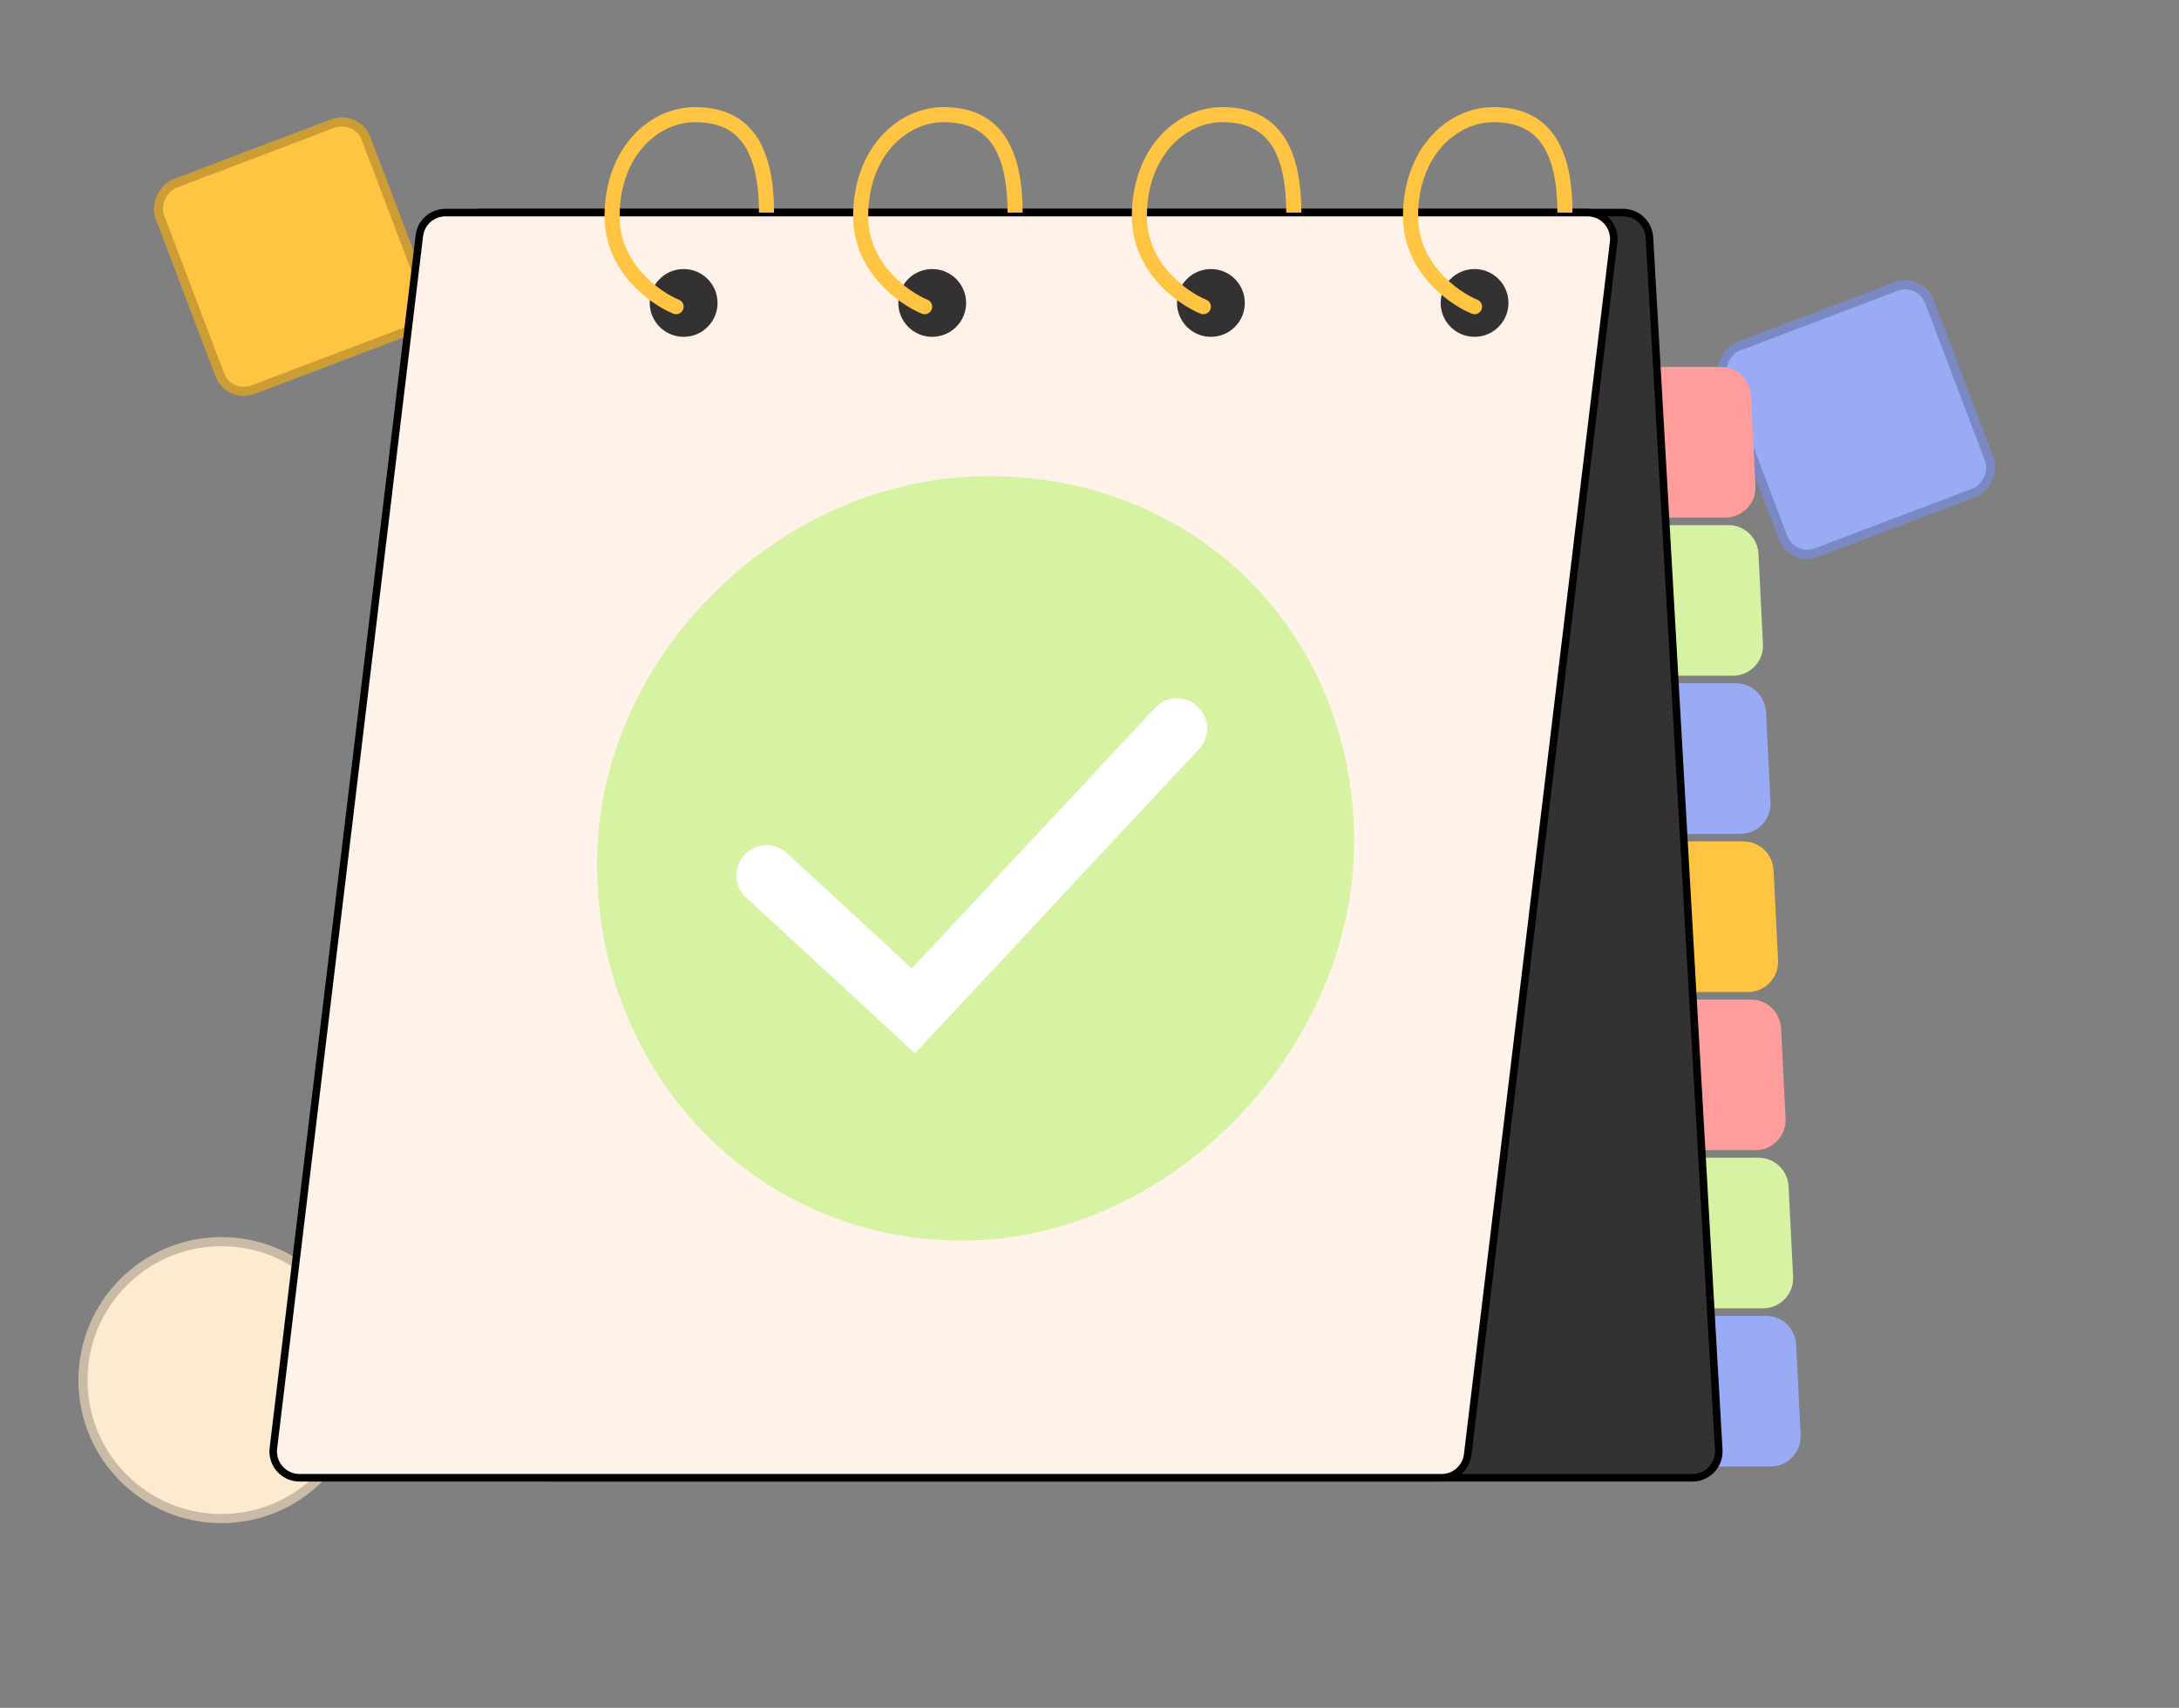 <svg width="361" height="283" viewBox="0 0 361 283" fill="none" xmlns="http://www.w3.org/2000/svg">
<rect x="0" y="0" width="361" height="283" fill="#808080" stroke="none"/>
<circle cx="36.69" cy="228.69" r="23.69" fill="#FCEAD1"/>
<circle cx="36.69" cy="228.69" r="22.94" stroke="black" stroke-opacity="0.2" stroke-width="1.5"/>
<rect x="318.561" y="45" width="38.033" height="38.033" rx="5" transform="rotate(69.227 318.561 45)" fill="#99ABF4"/>
<rect x="318.125" y="45.967" width="36.533" height="36.533" rx="4.25" transform="rotate(69.227 318.125 45.967)" stroke="black" stroke-opacity="0.2" stroke-width="1.5"/>
<rect x="59.56" y="18" width="38.033" height="38.033" rx="5" transform="rotate(69.227 59.56 18)" fill="#FFC441"/>
<rect x="59.125" y="18.967" width="36.533" height="36.533" rx="4.25" transform="rotate(69.227 59.125 18.967)" stroke="black" stroke-opacity="0.2" stroke-width="1.5"/>
<path d="M254.9 223.037C254.9 220.28 257.135 218.045 259.892 218.045H292.582C295.242 218.045 297.434 220.131 297.567 222.788L298.316 237.763C298.459 240.614 296.185 243.004 293.331 243.004H259.892C257.135 243.004 254.9 240.769 254.9 238.012V223.037Z" fill="#99ABF4"/>
<path d="M249.909 118.211C249.909 115.454 252.144 113.219 254.901 113.219H287.591C290.251 113.219 292.443 115.305 292.576 117.962L293.325 132.937C293.467 135.788 291.194 138.178 288.339 138.178H254.901C252.144 138.178 249.909 135.943 249.909 133.186V118.211Z" fill="#99ABF4"/>
<path d="M253.653 196.831C253.653 194.074 255.888 191.839 258.645 191.839H291.335C293.995 191.839 296.187 193.925 296.32 196.581L297.069 211.557C297.212 214.408 294.938 216.798 292.083 216.798H258.645C255.888 216.798 253.653 214.563 253.653 211.806V196.831Z" fill="#D5F3A3"/>
<path d="M248.661 92.004C248.661 89.247 250.896 87.012 253.653 87.012H286.343C289.002 87.012 291.195 89.098 291.328 91.755L292.077 106.73C292.219 109.581 289.946 111.971 287.091 111.971H253.653C250.896 111.971 248.661 109.736 248.661 106.979V92.004Z" fill="#D5F3A3"/>
<path d="M252.405 170.624C252.405 167.867 254.64 165.632 257.397 165.632H290.087C292.747 165.632 294.939 167.718 295.072 170.375L295.821 185.35C295.963 188.201 293.69 190.591 290.835 190.591H257.397C254.64 190.591 252.405 188.356 252.405 185.599V170.624Z" fill="#FF9C9C"/>
<path d="M247.413 65.797C247.413 63.041 249.648 60.806 252.405 60.806H285.094C287.754 60.806 289.947 62.892 290.08 65.548L290.829 80.523C290.971 83.374 288.698 85.764 285.843 85.764H252.405C249.648 85.764 247.413 83.529 247.413 80.773V65.797Z" fill="#FF9C9C"/>
<path d="M251.157 144.418C251.157 141.661 253.392 139.426 256.149 139.426H288.839C291.499 139.426 293.691 141.512 293.824 144.168L294.573 159.143C294.715 161.995 292.442 164.384 289.587 164.384H256.149C253.392 164.384 251.157 162.15 251.157 159.393V144.418Z" fill="#FFC441"/>
<path d="M79.658 35.223H268.905C271.22 35.223 273.133 37.03 273.266 39.341L284.751 240.259C284.894 242.765 282.901 244.875 280.391 244.875H91.144C88.828 244.875 86.915 243.069 86.783 240.757L75.298 39.84C75.155 37.334 77.148 35.223 79.658 35.223Z" fill="#333132" stroke="black" stroke-width="1.248"/>
<path d="M73.809 35.223H263C265.619 35.223 267.649 37.513 267.336 40.113L243.156 241.03C242.892 243.224 241.03 244.875 238.819 244.875H49.629C47.01 244.875 44.979 242.586 45.292 239.986L69.473 39.069C69.737 36.874 71.598 35.223 73.809 35.223Z" fill="#FFF2E8" stroke="black" stroke-width="1.248"/>
<circle cx="113.26" cy="50.198" r="5.616" fill="#333132"/>
<circle cx="154.442" cy="50.198" r="5.616" fill="#333132"/>
<circle cx="200.616" cy="50.198" r="5.616" fill="#333132"/>
<circle cx="244.293" cy="50.198" r="5.616" fill="#333132"/>
<path d="M111.538 51.976C112.175 52.239 112.904 51.935 113.167 51.297C113.429 50.66 113.125 49.931 112.488 49.668L111.538 51.976ZM112.013 50.822L112.488 49.668C110.88 49.007 108.391 47.49 106.318 45.145C104.26 42.815 102.653 39.718 102.653 35.847H101.405H100.157C100.157 40.462 102.087 44.125 104.448 46.797C106.795 49.454 109.609 51.182 111.538 51.976L112.013 50.822ZM101.405 35.847H102.653C102.653 25.791 109.089 20.248 115.133 20.248L115.133 19V17.752C107.449 17.752 100.157 24.689 100.157 35.847H101.405ZM115.133 19L115.133 20.248C118.337 20.248 120.889 21.114 122.68 23.237C124.512 25.407 125.74 29.113 125.74 35.223H126.988H128.236C128.236 28.854 126.968 24.448 124.588 21.627C122.167 18.758 118.792 17.752 115.133 17.752V19Z" fill="#FFC441"/>
<path d="M152.719 51.976C153.357 52.239 154.086 51.935 154.348 51.297C154.611 50.66 154.307 49.931 153.67 49.668L152.719 51.976ZM153.194 50.822L153.67 49.668C152.062 49.007 149.573 47.49 147.5 45.145C145.441 42.815 143.835 39.718 143.835 35.847H142.587H141.339C141.339 40.462 143.268 44.125 145.63 46.797C147.977 49.454 150.791 51.182 152.719 51.976L153.194 50.822ZM142.587 35.847H143.835C143.835 25.791 150.27 20.248 156.314 20.248L156.314 19V17.752C148.631 17.752 141.339 24.689 141.339 35.847H142.587ZM156.314 19L156.314 20.248C159.518 20.248 162.071 21.114 163.862 23.237C165.693 25.407 166.922 29.113 166.922 35.223H168.17H169.417C169.417 28.854 168.15 24.448 165.77 21.627C163.349 18.758 159.974 17.752 156.314 17.752V19Z" fill="#FFC441"/>
<path d="M243.818 51.976C244.455 52.239 245.185 51.935 245.447 51.297C245.709 50.66 245.405 49.931 244.768 49.668L243.818 51.976ZM244.293 50.822L244.768 49.668C243.161 49.007 240.671 47.49 238.599 45.145C236.54 42.815 234.933 39.718 234.933 35.847H233.686H232.438C232.438 40.462 234.367 44.125 236.728 46.797C239.075 49.454 241.889 51.182 243.818 51.976L244.293 50.822ZM233.686 35.847H234.933C234.933 25.791 241.369 20.248 247.413 20.248L247.413 19V17.752C239.73 17.752 232.438 24.689 232.438 35.847H233.686ZM247.413 19L247.413 20.248C250.617 20.248 253.169 21.114 254.961 23.237C256.792 25.407 258.02 29.113 258.02 35.223H259.268H260.516C260.516 28.854 259.249 24.448 256.868 21.627C254.448 18.758 251.072 17.752 247.413 17.752V19Z" fill="#FFC441"/>
<path d="M198.893 51.976C199.53 52.239 200.26 51.935 200.522 51.297C200.785 50.66 200.481 49.931 199.843 49.668L198.893 51.976ZM199.368 50.822L199.843 49.668C198.236 49.007 195.746 47.49 193.674 45.145C191.615 42.815 190.009 39.718 190.009 35.847H188.761H187.513C187.513 40.462 189.442 44.125 191.803 46.797C194.15 49.454 196.965 51.182 198.893 51.976L199.368 50.822ZM188.761 35.847H190.009C190.009 25.791 196.444 20.248 202.488 20.248L202.488 19V17.752C194.805 17.752 187.513 24.689 187.513 35.847H188.761ZM202.488 19L202.488 20.248C205.692 20.248 208.245 21.114 210.036 23.237C211.867 25.407 213.095 29.113 213.095 35.223H214.343H215.591C215.591 28.854 214.324 24.448 211.943 21.627C209.523 18.758 206.147 17.752 202.488 17.752V19Z" fill="#FFC441"/>
<path d="M224.327 139.426C224.327 173.886 193.895 205.566 159.434 205.566C124.973 205.566 98.909 177.63 98.909 143.169C98.909 108.709 129.341 78.901 163.802 78.901C198.262 78.901 224.327 104.965 224.327 139.426Z" fill="#D5F3A3"/>
<path d="M126.987 145.041L151.322 167.504L195 120.707" stroke="white" stroke-width="9.983" stroke-linecap="round"/>
</svg>
